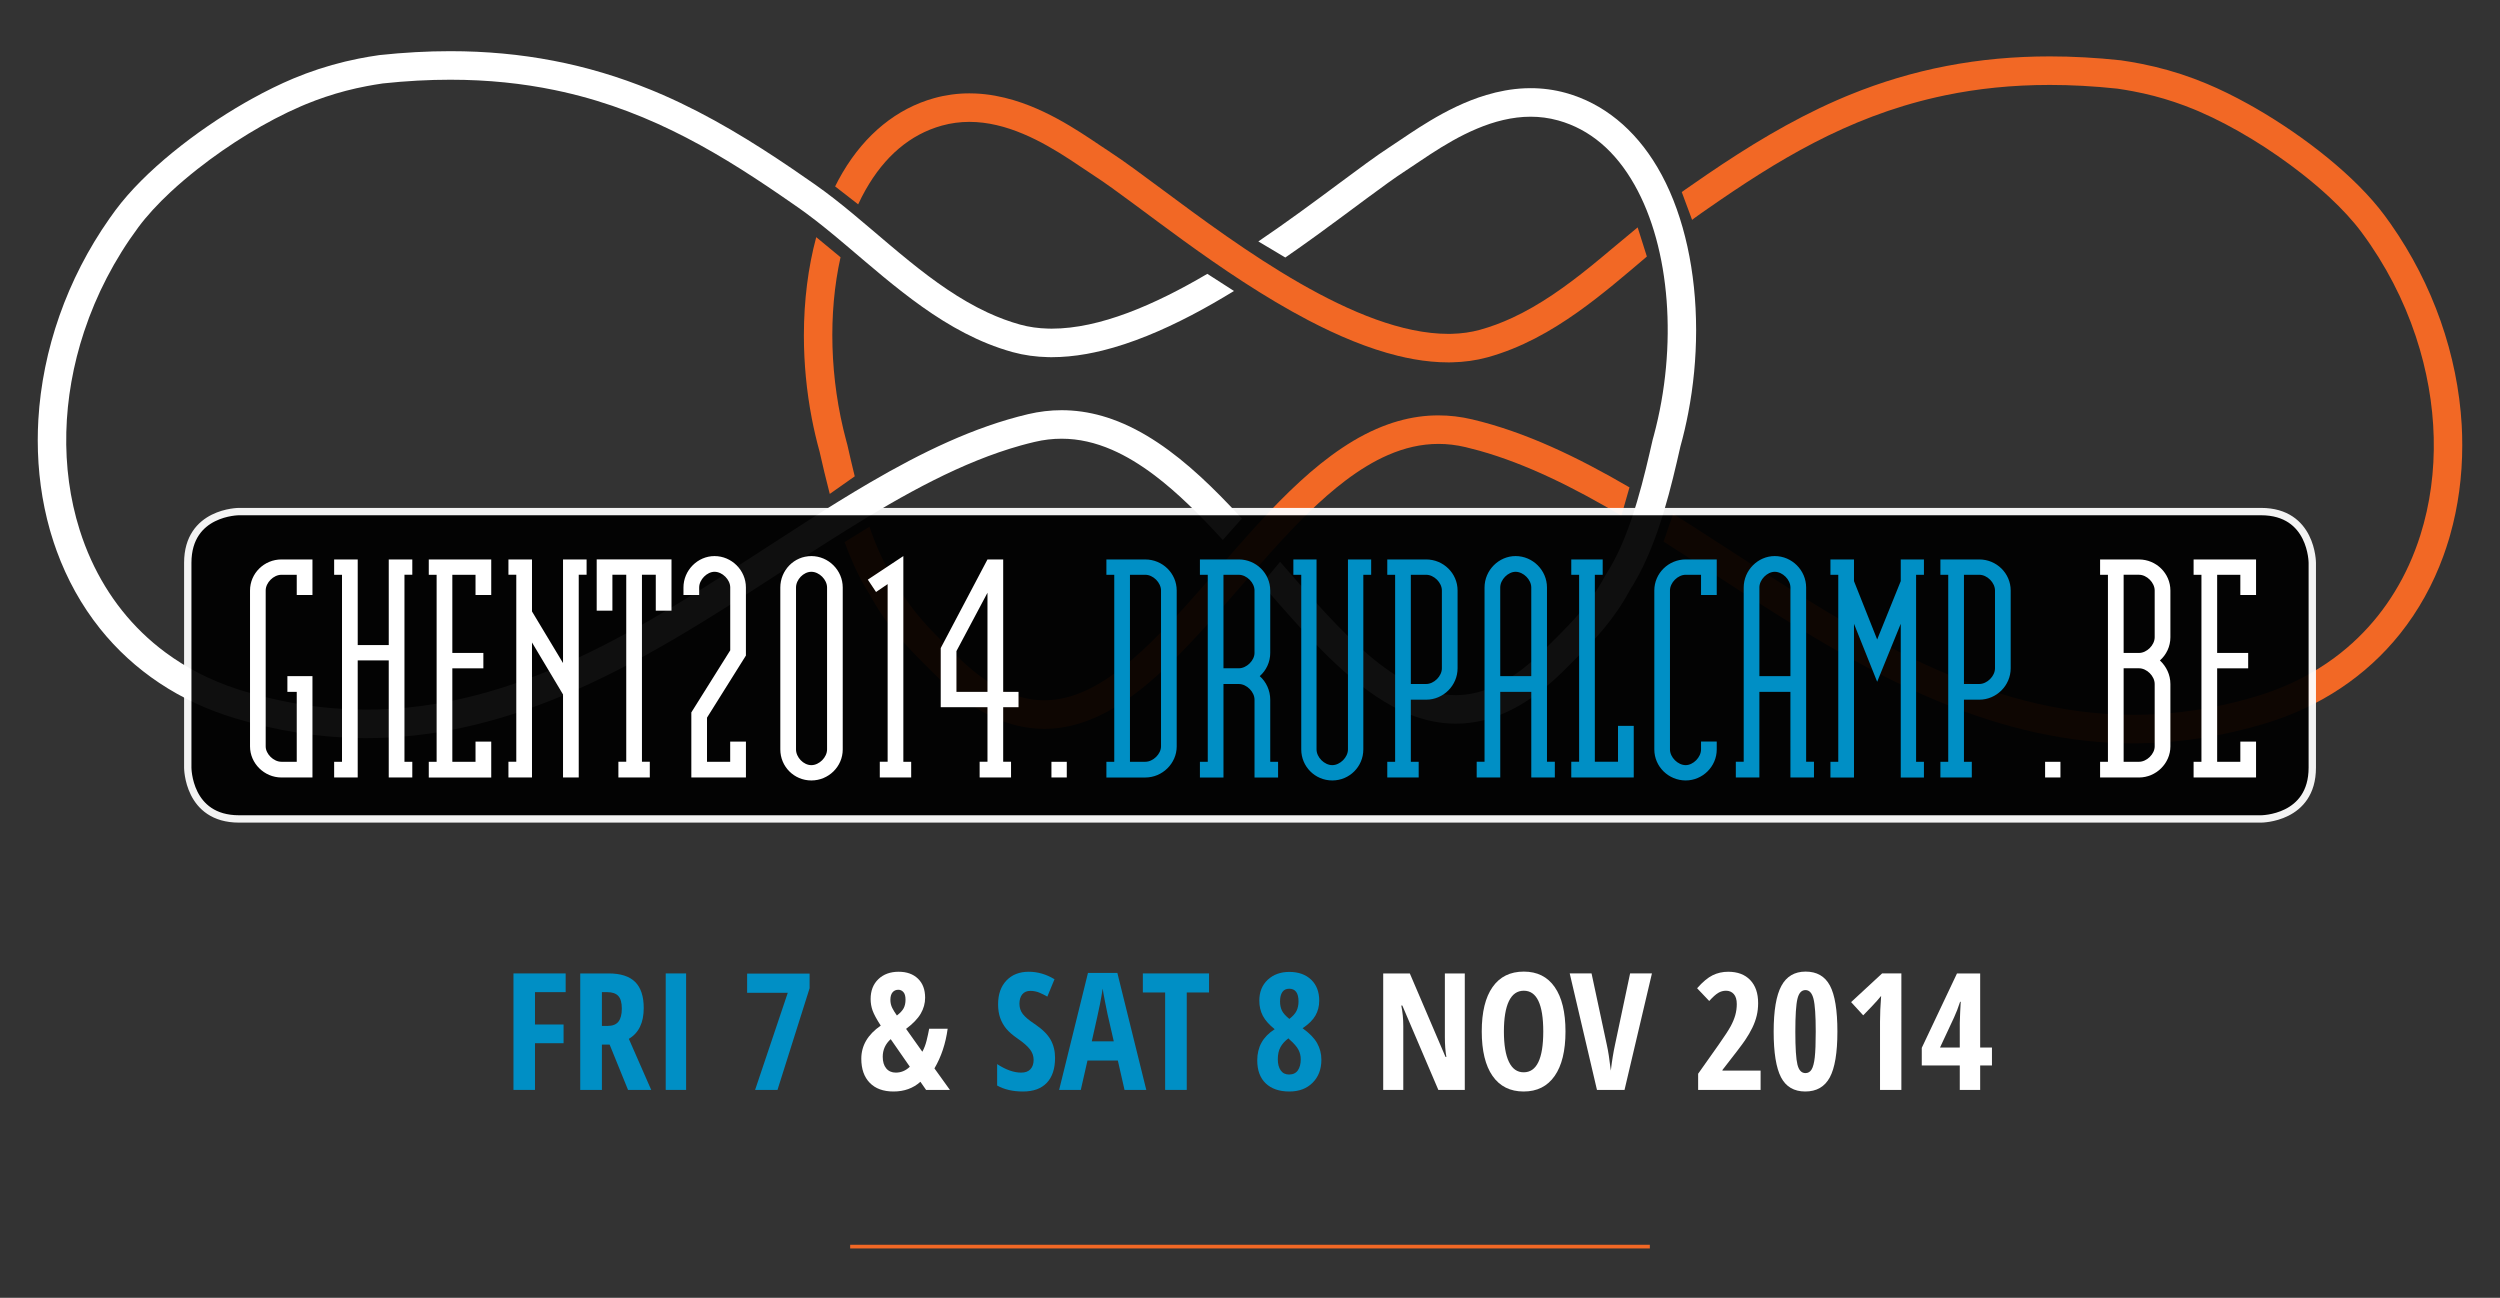 <?xml version="1.0" encoding="utf-8"?>
<!-- Generator: Adobe Illustrator 15.0.2, SVG Export Plug-In . SVG Version: 6.00 Build 0)  -->
<!DOCTYPE svg PUBLIC "-//W3C//DTD SVG 1.1//EN" "http://www.w3.org/Graphics/SVG/1.1/DTD/svg11.dtd">
<svg version="1.1" id="Layer_1" xmlns="http://www.w3.org/2000/svg" xmlns:xlink="http://www.w3.org/1999/xlink" x="0px" y="0px"
	 width="680px" height="353px" viewBox="0 0 680 353" enable-background="new 0 0 680 353" xml:space="preserve">
<rect x="0" y="0" width="680" height="353" fill="#333333" stroke="none"/>
<g>
	<g>
		<g>
			<g>
				<g>
					<path fill="#FFFFFF" d="M337.788,141.05c-0.158-0.177-0.321-0.352-0.481-0.528c-7.049-7.636-14.377-14.769-22.348-20.096
						c-3.985-2.665-8.141-4.87-12.502-6.421c-3.534-1.257-7.213-2.073-11.009-2.338c-0.89-0.062-1.781-0.093-2.688-0.093
						c-3.035,0-6.107,0.362-9.146,1.083c-14.681,3.476-28.871,10.361-43.034,18.625c-5.627,3.286-11.264,6.794-16.913,10.405
						c-3.668,2.344-7.36,4.742-11.082,7.158c-33.464,21.721-68.067,44.176-108.93,44.176c-0.959,0-1.922-0.01-2.878-0.047
						c-9.092-0.232-18.485-1.59-28.287-4.348c-0.79-0.221-1.569-0.451-2.359-0.689c-0.503-0.15-1.002-0.309-1.498-0.469
						c-7.485-2.43-14.008-5.832-19.635-10.004C36,170.8,29.291,162.16,24.786,152.285c-1.197-2.635-2.238-5.35-3.117-8.141
						c-5.341-16.925-4.743-35.956,1.198-53.917c0.023-0.066,0.046-0.133,0.069-0.199c3.269-9.837,8.172-19.413,14.689-28.209
						c2.302-3.106,5.305-6.361,8.757-9.58c2.297-2.133,4.787-4.253,7.4-6.304c8.566-6.745,18.651-12.958,28.047-17.015
						c0.317-0.134,0.625-0.268,0.936-0.396c0.179-0.073,0.356-0.149,0.537-0.224c1.733-0.708,3.463-1.358,5.212-1.941
						c0.007-0.002,0.013-0.006,0.02-0.006h0.002c3.7-1.248,7.401-2.202,11.266-2.936c1.347-0.255,2.718-0.484,4.116-0.692
						c0.07-0.012,0.14-0.023,0.208-0.032c6.442-0.688,12.546-1.009,18.352-1.009c10.311,0,19.687,1.011,28.39,2.812
						c0.803,0.168,1.604,0.34,2.397,0.519c24.549,5.561,43.686,17.411,62.298,30.362c0.576,0.398,1.153,0.8,1.729,1.202
						c0.613,0.429,1.225,0.871,1.842,1.321c0.009,0.004,0.012,0.009,0.016,0.013c0.007,0.004,0.011,0.009,0.016,0.013
						c3.683,2.7,7.343,5.727,11.123,8.927c6.474,5.471,13.197,11.381,20.537,16.585c3.707,2.634,7.573,5.08,11.652,7.189
						c4.046,2.097,8.31,3.854,12.813,5.111c0.002,0,0.002,0,0.007,0c0.018,0.009,0.031,0.009,0.047,0.017h0.005
						c0.017,0.004,0.038,0.009,0.053,0.016c0.016,0,0.026,0.006,0.042,0.011c0.002,0,0.01,0,0.015,0.004
						c0.009,0,0.016,0.004,0.021,0.004c3.042,0.835,6.302,1.288,9.707,1.357c0.296,0.006,0.591,0.009,0.887,0.009h0.003
						c1.528,0,3.067-0.078,4.62-0.221c0.009,0,0.011,0,0.016,0c0.01,0,0.014-0.004,0.021-0.004c1.593-0.146,3.195-0.371,4.811-0.658
						c1.418-0.256,2.835-0.562,4.262-0.908c8.09-1.995,16.298-5.46,24.337-9.658c3.89-2.033,7.729-4.251,11.501-6.556l-7.252-4.664
						c-14.309,8.424-29.257,14.909-42.311,14.909c-0.312,0-0.626-0.004-0.932-0.013c-2.688-0.066-5.245-0.419-7.674-1.091
						c-2.996-0.829-5.902-1.923-8.737-3.235c-0.004,0-0.009-0.004-0.013-0.004c-0.011-0.004-0.014-0.009-0.03-0.013
						c-0.011-0.004-0.02-0.011-0.033-0.016c-0.004-0.003-0.012-0.005-0.014-0.007c-0.018-0.009-0.04-0.018-0.05-0.024
						c-0.005,0-0.005,0-0.007,0c-7.552-3.516-14.51-8.514-21.198-13.916c-1.902-1.538-3.792-3.109-5.668-4.695
						c-6.639-5.597-13.127-11.341-19.896-16.093c-0.028-0.02-0.055-0.047-0.089-0.065c-0.102-0.07-0.203-0.141-0.305-0.212
						c-1.969-1.378-3.944-2.745-5.931-4.095c-10.745-7.304-22.35-14.476-35.133-20.074c-0.727-0.315-1.459-0.626-2.197-0.935
						c-0.391-0.165-0.788-0.328-1.179-0.488c-17.284-7.062-35.129-10.497-54.518-10.497c-6.194,0-12.675,0.356-19.254,1.061
						L103.084,15c-1.896,0.272-3.735,0.585-5.537,0.943c-4.889,0.976-9.615,2.297-14.357,4.066c-1.14,0.425-2.273,0.874-3.412,1.349
						c-3.548,1.486-7.401,3.371-11.365,5.57c-0.595,0.331-1.189,0.663-1.787,1.006c-6.729,3.869-13.53,8.515-19.655,13.513
						c-6.124,5.002-11.566,10.346-15.573,15.741c-0.54,0.74-1.081,1.478-1.604,2.225c-11.625,16.541-18.263,35.804-19.367,54.775
						c-0.105,1.856-0.16,3.714-0.16,5.559c0,8.361,1.093,16.576,3.303,24.382c0.096,0.334,0.192,0.665,0.292,0.996
						c0.239,0.822,0.5,1.636,0.765,2.449c0.259,0.777,0.526,1.553,0.808,2.317c2.783,7.62,6.705,14.759,11.776,21.106
						c9.146,11.441,21.635,19.82,36.679,24.363c11.286,3.408,22.717,5.229,34.005,5.396c0.586,0.009,1.17,0.015,1.749,0.015h0.011
						c1.075,0,2.132-0.015,3.195-0.045c17.388-0.47,35.115-4.776,53.98-13.131c10.333-4.572,20.277-10.019,29.937-15.797
						c14.944-8.957,29.221-18.723,43.163-27.43c16.137-10.077,31.841-18.75,47.7-23.195c1.257-0.349,2.509-0.676,3.767-0.968
						c2.529-0.603,4.971-0.877,7.358-0.877c4.698,0,9.204,1.067,13.692,3.007c3.916,1.701,7.795,4.081,11.632,6.979
						c6.285,4.753,12.444,10.904,18.52,17.555L337.788,141.05z"/>
					<path fill="#FFFFFF" d="M452.01,47.627c-0.39-0.728-0.798-1.446-1.211-2.15c-6.156-10.413-14.747-17.388-24.902-20.204
						c-3.091-0.855-6.301-1.291-9.549-1.291c-0.539,0-1.072,0.012-1.6,0.034c-3.655,0.159-7.168,0.835-10.489,1.831
						c-5.698,1.71-10.84,4.348-15.281,7.003c-1.983,1.186-3.829,2.377-5.515,3.496c-0.894,0.59-1.746,1.165-2.55,1.708
						c-1.039,0.704-2.024,1.367-2.903,1.935c-3.726,2.422-8.494,5.967-14.014,10.069c-6.407,4.763-13.818,10.26-21.725,15.614
						l7.335,4.373c2.892-1.995,5.705-3.99,8.394-5.939c5.055-3.659,9.729-7.163,13.831-10.201c4.102-3.038,7.653-5.62,10.406-7.403
						c2.003-1.304,4.266-2.878,6.779-4.516c3.766-2.455,8.087-5.045,12.735-6.991c2.314-0.978,4.716-1.792,7.155-2.357
						c2.442-0.57,4.918-0.892,7.428-0.892c2.462,0.002,4.949,0.311,7.473,1.012c0.027,0.007,0.054,0.014,0.084,0.022
						c8.533,2.394,15.507,8.288,20.713,17.52c9.739,17.228,11.759,43.888,5.232,68.18c-0.089,0.327-0.183,0.654-0.271,0.981
						l-0.005,0.004l-0.04,0.177c-1.1,4.808-2.447,10.738-4.229,16.739c-0.257,0.864-0.519,1.728-0.796,2.59
						c-2.037,6.421-4.553,12.504-7.672,17.253l-0.187,0.309c-0.282,0.539-0.564,1.061-0.861,1.572
						c-2.006,3.492-4.157,6.377-6.549,9.125c-1.617,1.859-3.341,3.652-5.18,5.504c-0.57,0.574-1.153,1.152-1.743,1.74
						c-0.305,0.301-0.612,0.615-0.921,0.924c-0.438,0.434-0.882,0.865-1.321,1.312c-8.353,8.321-16.233,12.37-24.098,12.37
						c-16.256,0-31.259-17.275-47.152-35.554c-0.207-0.238-0.417-0.477-0.62-0.717l-5.035,6.029c1.729,1.99,3.453,3.982,5.188,5.943
						c3.63,4.121,7.273,8.141,10.97,11.879c5.557,5.599,11.226,10.562,17.258,14.21c3.019,1.826,6.134,3.312,9.37,4.354
						c3.23,1.039,6.588,1.616,10.026,1.616h0.007c2.399,0.005,4.83-0.276,7.278-0.864c3.677-0.881,7.371-2.442,11.081-4.722
						c3.714-2.282,7.438-5.274,11.22-9.045c1.052-1.047,2.091-2.071,3.111-3.098c5.365-5.355,10.414-10.703,14.646-18.561
						c0.037-0.076,0.077-0.148,0.114-0.223c0.329-0.502,0.65-1.018,0.962-1.541c3.499-5.842,6.138-12.842,8.201-19.689
						c1.821-6.061,3.239-12.159,4.483-17.652c0.833-2.992,1.542-6.032,2.128-9.097c1.427-7.417,2.137-14.956,2.146-22.332v-0.307
						C461.343,74.021,458.158,59.097,452.01,47.627"/>
					<path fill="#F26825" d="M230.492,121.042l-0.045-0.174l-0.003-0.009c-0.093-0.325-0.181-0.65-0.267-0.979
						c-4.519-16.804-4.939-34.741-1.551-49.907l-6.612-5.466c-2.211,8.226-3.347,17.279-3.357,26.607v0.307
						c0.009,7.371,0.717,14.91,2.142,22.332c0.591,3.062,1.297,6.103,2.129,9.099c0.824,3.626,1.729,7.517,2.768,11.49l6.794-4.786
						C231.731,126.507,231.071,123.612,230.492,121.042"/>
					<path fill="#F26825" d="M235.408,51.7c5.218-9.23,12.189-15.125,20.716-17.519c0.025-0.006,0.053-0.017,0.08-0.023
						c2.527-0.699,5.015-1.007,7.472-1.009c2.511,0,4.991,0.324,7.432,0.894c2.439,0.566,4.833,1.38,7.154,2.358
						c4.646,1.945,8.971,4.536,12.74,6.991c2.51,1.639,4.772,3.21,6.774,4.514c2.754,1.786,6.304,4.37,10.406,7.408
						c4.104,3.034,8.773,6.538,13.833,10.201c10.127,7.327,21.812,15.304,33.863,21.605c8.029,4.198,16.24,7.667,24.331,9.658
						c1.428,0.347,2.842,0.654,4.26,0.908c1.62,0.292,3.224,0.51,4.809,0.658c0.017,0,0.021,0.004,0.024,0.004
						c0.009,0,0.009,0,0.018,0c1.55,0.146,3.09,0.221,4.618,0.221c0.296,0,0.595-0.002,0.887-0.009
						c3.406-0.069,6.666-0.52,9.709-1.353c0.009-0.004,0.018-0.004,0.021-0.009c0.012,0,0.016-0.004,0.021-0.004
						c0.013-0.004,0.025-0.009,0.042-0.011c0.018-0.004,0.034-0.009,0.051-0.014h0.004c0.018-0.006,0.033-0.011,0.047-0.013
						c0,0,0,0,0.004,0c4.508-1.257,8.769-3.016,12.812-5.106c4.083-2.112,7.948-4.561,11.654-7.19
						c6.666-4.733,12.828-10.042,18.76-15.083l-2.509-7.932c-2.61,2.192-4.517,3.729-7.146,5.948
						c-1.878,1.591-3.771,3.16-5.67,4.695c-6.69,5.402-13.646,10.405-21.198,13.916c0,0,0,0.002-0.005,0.002
						c-0.013,0.007-0.037,0.016-0.051,0.024c-0.004,0-0.01,0.004-0.014,0.007c-0.016,0.004-0.023,0.009-0.032,0.018
						c-0.015,0-0.019,0.004-0.029,0.009c-0.009,0.004-0.009,0.004-0.019,0.009c-2.832,1.312-5.734,2.404-8.729,3.232
						c-2.431,0.672-4.989,1.028-7.679,1.094c-0.312,0.004-0.616,0.014-0.933,0.014c-24.953,0-56.821-23.678-77.914-39.348
						c-5.519-4.099-10.293-7.646-14.015-10.068c-0.887-0.57-1.864-1.233-2.905-1.933c-0.808-0.545-1.658-1.12-2.55-1.71
						c-1.684-1.116-3.532-2.308-5.517-3.493c-4.443-2.657-9.581-5.293-15.281-7.005c-3.318-0.996-6.83-1.675-10.489-1.831
						c-0.529-0.022-1.061-0.034-1.597-0.034c-3.249,0-6.457,0.438-9.549,1.293c-10.153,2.816-18.748,9.792-24.906,20.204
						c-0.418,0.706-0.817,1.424-1.21,2.15c-0.29,0.548-0.57,1.106-0.849,1.665l6.27,4.875
						C234.049,54.237,234.705,52.944,235.408,51.7"/>
					<path fill="#F26825" d="M443.22,132.565c-14.09-8.206-28.209-15.042-42.818-18.5c-3.035-0.718-6.108-1.081-9.146-1.081
						c-0.899,0-1.795,0.031-2.687,0.088c-3.796,0.27-7.473,1.087-11.01,2.342c-4.368,1.551-8.521,3.756-12.499,6.421
						c-7.973,5.327-15.302,12.459-22.35,20.096c-0.88,0.948-1.746,1.905-2.611,2.861c-2.999,3.337-5.968,6.743-8.91,10.138
						c-15.886,18.281-30.896,35.553-47.15,35.553c-7.869,0-15.749-4.043-24.089-12.371c-0.446-0.438-0.892-0.879-1.326-1.312
						c-0.312-0.312-0.618-0.615-0.926-0.926c-0.593-0.584-1.174-1.164-1.744-1.738c-1.838-1.85-3.566-3.639-5.177-5.504
						c-2.388-2.744-4.548-5.633-6.549-9.123c-0.294-0.514-0.581-1.035-0.866-1.574l-0.181-0.309
						c-2.647-4.025-4.855-9.015-6.701-14.352l-6.75,4.18c1.645,4.498,3.574,8.873,5.893,12.74c0.313,0.521,0.631,1.037,0.961,1.537
						c0.041,0.074,0.079,0.15,0.119,0.221c4.233,7.861,9.281,13.205,14.642,18.566c1.025,1.024,2.063,2.047,3.113,3.099
						c3.78,3.77,7.505,6.76,11.22,9.043c3.711,2.278,7.408,3.842,11.082,4.723c2.451,0.588,4.884,0.867,7.277,0.867h0.007
						c3.439,0,6.794-0.584,10.03-1.623c3.234-1.037,6.351-2.521,9.366-4.349c6.032-3.649,11.705-8.618,17.257-14.217
						c3.697-3.73,7.338-7.754,10.967-11.875c4.843-5.492,9.653-11.156,14.511-16.537c6.477-7.181,13.052-13.845,19.765-18.918
						c3.836-2.901,7.712-5.279,11.629-6.98c4.479-1.942,9-3.007,13.695-3.012c2.388,0,4.832,0.278,7.357,0.875
						c1.253,0.296,2.51,0.621,3.765,0.972c12.871,3.61,25.646,10,38.628,17.672L443.22,132.565z"/>
					<path fill="#F26825" d="M669.584,115.602c-1.1-18.971-7.742-38.232-19.367-54.775c-0.519-0.742-1.061-1.489-1.607-2.223
						c-4.006-5.395-9.443-10.741-15.568-15.743c-6.125-4.998-12.934-9.644-19.656-13.513c-0.601-0.341-1.193-0.676-1.785-1.006
						c-3.964-2.2-7.816-4.084-11.366-5.568c-1.131-0.475-2.274-0.926-3.41-1.351c-4.742-1.769-9.469-3.09-14.362-4.063
						c-1.801-0.358-3.643-0.672-5.532-0.946l-0.142-0.017c-6.58-0.705-13.06-1.058-19.254-1.058
						c-19.384,0-37.231,3.435-54.516,10.494c-0.396,0.16-0.793,0.326-1.18,0.488c-0.735,0.308-1.465,0.618-2.191,0.937
						c-12.787,5.596-24.394,12.77-35.137,20.071c-1.988,1.35-3.964,2.717-5.933,4.098c-0.108,0.067-0.205,0.14-0.304,0.21
						c-0.032,0.023-0.06,0.045-0.088,0.065c-0.25,0.177-0.5,0.36-0.747,0.54l2.807,7.555c0.203-0.15,0.403-0.309,0.599-0.455
						c0.005-0.004,0.014-0.009,0.019-0.013c0-0.004,0.005-0.009,0.014-0.013c0.616-0.451,1.232-0.895,1.841-1.321
						c0.57-0.402,1.16-0.802,1.729-1.202c18.611-12.954,37.752-24.799,62.298-30.362c0.797-0.178,1.595-0.351,2.395-0.518
						c8.704-1.803,18.083-2.812,28.391-2.812c5.811,0,11.922,0.32,18.354,1.006c0.066,0.009,0.135,0.02,0.215,0.032
						c1.396,0.206,2.771,0.434,4.107,0.689c3.867,0.733,7.569,1.69,11.267,2.936l0,0c0.009,0.002,0.013,0.004,0.022,0.006
						c1.747,0.585,3.473,1.233,5.207,1.941c0.182,0.076,0.362,0.151,0.542,0.224c0.312,0.128,0.621,0.262,0.937,0.396
						c9.389,4.057,19.473,10.27,28.047,17.015c2.615,2.049,5.109,4.173,7.398,6.305c3.454,3.217,6.459,6.477,8.755,9.583
						c6.519,8.792,11.423,18.37,14.697,28.207c0.022,0.068,0.047,0.135,0.063,0.201c5.943,17.961,6.543,36.992,1.195,53.916
						c-0.879,2.788-1.918,5.504-3.115,8.137c-4.5,9.877-11.216,18.52-20.209,25.183c-5.625,4.174-12.152,7.576-19.636,10.002
						c-0.495,0.156-0.997,0.317-1.498,0.469c-0.787,0.234-1.571,0.465-2.364,0.693c-9.798,2.756-19.194,4.112-28.282,4.348
						c-0.964,0.033-1.93,0.043-2.884,0.043c-40.855,0-75.463-22.453-108.924-44.174c-3.724-2.417-7.418-4.812-11.086-7.158
						c-1.747-1.119-3.495-2.219-5.243-3.317l-2.601,7.542c13.171,8.314,26.653,17.459,40.739,25.9
						c9.662,5.779,19.607,11.219,29.938,15.795c18.87,8.348,36.595,12.664,53.98,13.133c1.058,0.025,2.121,0.043,3.191,0.043h0.013
						c0.579,0,1.164-0.004,1.748-0.018c11.286-0.168,22.72-1.984,34.01-5.391c15.035-4.543,27.531-12.927,36.679-24.366
						c5.065-6.348,8.995-13.486,11.776-21.112c0.283-0.765,0.551-1.54,0.803-2.319c0.271-0.809,0.523-1.623,0.777-2.444
						c0.088-0.333,0.187-0.663,0.279-0.997c2.215-7.806,3.305-16.021,3.305-24.377C669.741,119.319,669.686,117.458,669.584,115.602
						"/>
					<g>
						<g opacity="0.94">
							<g>
								<g>
									<g>
										<defs>
											<rect id="SVGID_1_" x="34.967" y="137.36" width="610.08" height="87.177"/>
										</defs>
										<clipPath id="SVGID_2_">
											<use xlink:href="#SVGID_1_"  overflow="visible"/>
										</clipPath>
										<path clip-path="url(#SVGID_2_)" d="M65.014,139.15c0,0-13.942,0-13.942,13.941v55.717c0,0,0,13.943,13.942,13.943
											h549.985c0,0,13.942,0,13.942-13.943v-55.721c0,0,0-13.937-13.942-13.937H65.014L65.014,139.15z"/>
									</g>
								</g>
								<g>
									<g>
										<defs>
											<rect id="SVGID_3_" x="34.967" y="137.36" width="610.08" height="87.177"/>
										</defs>
										<clipPath id="SVGID_4_">
											<use xlink:href="#SVGID_3_"  overflow="visible"/>
										</clipPath>
										<path clip-path="url(#SVGID_4_)" fill="none" stroke="#FFFFFF" stroke-width="2" stroke-miterlimit="10" d="
											M65.014,139.15c0,0-13.942,0-13.942,13.941v55.717c0,0,0,13.943,13.942,13.943h549.985c0,0,13.942,0,13.942-13.943
											v-55.721c0,0,0-13.937-13.942-13.937H65.014L65.014,139.15z"/>
									</g>
								</g>
							</g>
						</g>
						<g>
							<path fill="#FFFFFF" d="M611.504,181.772v-4.172h-8.438v-21.26h6.305v5.494h4.274v-9.662h-16.986v4.172h2.133v50.858h-2.133
								v4.277h16.986v-9.768h-4.274v5.492h-6.305v-25.424h8.438V181.772z M577.629,156.335h4.174c2.133,0,4.27,2.139,4.27,4.275
								v12.717c0,2.135-2.133,4.273-4.27,4.273h-4.174V156.335L577.629,156.335z M577.629,181.772h4.174
								c2.133,0,4.27,2.136,4.27,4.274v16.986c0,2.035-2.133,4.172-4.27,4.172h-4.174V181.772L577.629,181.772z M573.359,207.201
								h-2.135v4.276h10.582c4.673,0,8.54-3.867,8.54-8.442v-16.986c0-2.541-1.118-4.781-2.849-6.408
								c1.729-1.531,2.849-3.766,2.849-6.307v-12.717c0-4.678-3.867-8.443-8.54-8.443h-10.582v4.172h2.133v50.855H573.359z
								 M560.44,207.201h-4.172v4.276h4.172V207.201z"/>
							<path fill="#008FC5" d="M538.362,156.341c2.14,0,4.275,2.133,4.275,4.27v21.162c0,2.133-2.133,4.273-4.275,4.273h-4.167
								v-29.706H538.362z M527.788,207.201v4.276h8.54v-4.276h-2.133v-16.888h4.167c4.683,0,8.545-3.86,8.545-8.541v-21.158
								c0-4.68-3.862-8.445-8.545-8.445h-10.574v4.172h2.132v50.862h-2.132V207.201z M504.285,152.169h-6.407v4.172h2.132v50.862
								h-2.132v4.278h6.407v-41.812l6.306,15.771l6.412-15.771v41.812h6.307v-4.278h-2.133v-50.862h2.133v-4.172h-6.307v5.898
								l-6.412,15.875l-6.306-15.875V152.169z M478.549,159.8c0-2.139,2.136-4.271,4.178-4.271c2.132,0,4.27,2.133,4.27,4.271
								v24.108h-8.442V159.8H478.549z M486.995,211.479h6.407v-4.279h-2.133v-47.403c0-4.68-3.866-8.547-8.539-8.547
								c-4.576,0-8.442,3.867-8.442,8.547v47.403h-2.144v4.278h6.407v-23.296h8.442L486.995,211.479L486.995,211.479z
								 M466.953,161.833v-9.664h-8.438c-4.678,0-8.54,3.766-8.54,8.445v43.23c0,4.68,3.862,8.44,8.54,8.44
								c4.575,0,8.438-3.762,8.438-8.44v-2.138h-4.271v2.138c0,2.135-2.134,4.274-4.174,4.274c-2.132,0-4.275-2.139-4.275-4.274
								v-43.23c0-2.141,2.14-4.273,4.275-4.273h4.174v5.492H466.953z M435.931,156.341v-4.172h-8.545v4.172h2.133v50.86h-2.133
								v4.276h16.992v-14.039h-4.28v9.763h-6.3v-50.86H435.931z M408.062,159.8c0-2.139,2.132-4.271,4.172-4.271
								c2.135,0,4.271,2.133,4.271,4.271v24.108h-8.438L408.062,159.8L408.062,159.8z M416.504,211.479h6.412v-4.279h-2.138v-47.403
								c0-4.68-3.867-8.547-8.542-8.547c-4.579,0-8.441,3.867-8.441,8.547v47.403h-2.137v4.278h6.411v-23.296h8.438v23.297H416.504z
								 M387.915,156.341c2.139,0,4.278,2.133,4.278,4.27v21.162c0,2.133-2.137,4.273-4.278,4.273h-4.167v-29.706H387.915z
								 M377.34,207.201v4.276h8.54v-4.276h-2.132v-16.888h4.167c4.684,0,8.546-3.86,8.546-8.541v-21.158
								c0-4.68-3.862-8.445-8.546-8.445H377.34v4.172h2.132v50.862h-2.132V207.201z M351.807,156.341h2.134v47.504
								c0,4.678,3.767,8.439,8.443,8.439c4.673,0,8.442-3.763,8.442-8.439v-47.504h2.132v-4.172h-6.312v51.676
								c0,2.133-2.132,4.273-4.269,4.273c-2.139,0-4.275-2.14-4.275-4.273v-51.676h-6.306v4.172H351.807z M341.227,177.602
								c0,2.033-2.135,4.172-4.275,4.172h-4.169v-25.432h4.168c2.136,0,4.275,2.133,4.275,4.273L341.227,177.602L341.227,177.602z
								 M345.503,190.313c0-2.541-1.118-4.879-2.854-6.405c1.734-1.525,2.854-3.767,2.854-6.308v-16.986
								c0-4.68-3.867-8.445-8.548-8.445h-10.577v4.172h2.131v50.862h-2.131v4.278h6.407v-25.431h4.17
								c2.137,0,4.275,2.135,4.275,4.273v21.157h6.407v-4.272h-2.132v-16.89h-0.004L345.503,190.313L345.503,190.313z
								 M315.795,160.615v42.42c0,2.03-2.135,4.168-4.271,4.168h-4.174v-50.862h4.175
								C313.655,156.341,315.795,158.475,315.795,160.615 M300.939,152.169v4.172h2.139v50.862h-2.139v4.278h10.585
								c4.674,0,8.539-3.866,8.539-8.438v-42.424c0-4.68-3.865-8.445-8.539-8.445h-10.585V152.169z"/>
							<path fill="#FFFFFF" d="M290.163,207.201h-4.173v4.276h4.173V207.201z M260.154,188.182v-11.086l8.439-15.867v26.957h-8.439
								V188.182z M277.04,192.352v-4.17h-4.172v-36.012h-4.274l-12.716,24.105v16.076h12.716v14.849h-2.133v4.278h8.543v-4.278
								h-2.136v-14.848H277.04z M239.303,207.201v4.276h8.539v-4.276h-2.131v-55.947l-9.664,6.407l2.237,3.359l3.154-2.139v48.316
								h-2.136v0.004H239.303z M216.516,159.8c0-2.139,2.032-4.273,4.173-4.273c2.134,0,4.271,2.135,4.271,4.273v44.045
								c0,2.139-2.134,4.275-4.271,4.275c-2.139,0-4.173-2.131-4.173-4.275V159.8z M212.245,159.8v44.045
								c0,4.68,3.759,8.441,8.438,8.441c4.677,0,8.541-3.763,8.541-8.441V159.8c0-4.678-3.864-8.546-8.541-8.546
								C216.004,151.254,212.245,155.117,212.245,159.8 M198.611,201.707v5.494h-6.305v-12.002l10.582-16.888v-18.515
								c0-4.676-3.867-8.542-8.546-8.542c-4.575,0-8.441,3.862-8.441,8.542v2.037h4.273v-2.037c0-2.135,2.137-4.271,4.173-4.271
								c2.133,0,4.274,2.137,4.274,4.271v17.094l-10.581,16.887v17.701h14.852v-9.77h-4.281V201.707z M178.371,156.335v9.768h4.276
								v-13.938h-20.346v13.938h4.272v-9.768h3.766v50.864h-2.137v4.278h8.543v-4.278h-2.134v-50.864H178.371z M153.142,211.479
								h4.273v-55.143h2.139v-4.166h-6.412v28.18l-8.441-14.039v-14.141h-6.408v4.166h2.136v50.864h-2.136v4.278h6.408v-36.726
								l8.441,14.141V211.479z M131.475,181.772v-4.172h-8.441v-21.26h6.308v5.494h4.274v-9.662h-16.99v4.168h2.136v50.861h-2.136
								v4.279h16.99v-9.766h-4.274v5.492h-6.308v-25.426h8.441V181.772z M97.296,152.169h-6.409v4.172h2.138v50.86h-2.138v4.276
								h6.409v-31.841h8.441v31.842h6.408v-4.277h-2.131v-50.866h2.133v-4.166h-6.407v23.297h-8.441v-23.297H97.296z M78.17,188.182
								h2.544v19.02h-4.172c-2.135,0-4.274-2.131-4.274-4.168v-42.418c0-2.135,2.136-4.273,4.274-4.273h4.172v5.492h4.274v-9.664
								h-8.442c-4.679,0-8.541,3.766-8.541,8.445v42.42c0,4.575,3.862,8.442,8.541,8.442h8.442v-27.569H78.17V188.182L78.17,188.182
								z"/>
						</g>
					</g>
				</g>
			</g>
		</g>
	</g>
	<g enable-background="new    ">
		<path fill="#008FC5" d="M145.515,296.455h-5.851v-31.682h14.194v5.092h-8.343v8.799h7.779v5.092h-7.779V296.455z"/>
		<path fill="#008FC5" d="M163.717,284.125v12.33h-5.894v-31.682h7.714c3.265,0,5.674,0.773,7.227,2.318
			c1.553,1.547,2.33,3.908,2.33,7.086c0,4.002-1.351,6.797-4.052,8.387l6.089,13.891h-6.306l-5.006-12.33H163.717z M163.717,279.055
			h1.517c1.387,0,2.384-0.395,2.99-1.182c0.607-0.787,0.91-1.961,0.91-3.521c0-1.617-0.322-2.77-0.964-3.457
			c-0.643-0.686-1.636-1.029-2.979-1.029h-1.474V279.055z"/>
		<path fill="#008FC5" d="M181.075,296.455v-31.682h5.547v31.682H181.075z"/>
		<path fill="#008FC5" d="M205.388,296.455l8.885-26.416h-11.052v-5.223h16.989v3.988l-8.733,27.65H205.388z"/>
	</g>
	<g enable-background="new    ">
		<path fill="#FFFFFF" d="M251.892,296.455l-1.539-2.211c-1.965,1.764-4.406,2.645-7.324,2.645c-2.774,0-4.927-0.787-6.458-2.363
			c-1.532-1.574-2.297-3.756-2.297-6.543c0-3.584,1.763-6.588,5.288-9.016c-1.113-1.719-1.849-3.076-2.21-4.074
			c-0.361-0.996-0.542-2.051-0.542-3.164c0-2.252,0.701-4.051,2.102-5.395c1.401-1.344,3.243-2.016,5.526-2.016
			c2.195,0,3.944,0.625,5.244,1.875c1.3,1.25,1.951,2.979,1.951,5.189c0,1.518-0.397,2.957-1.192,4.322
			c-0.795,1.365-2.124,2.75-3.987,4.15l4.42,6.219c0.491-0.895,0.874-1.893,1.148-2.99s0.513-2.188,0.715-3.271h5.027
			c-0.549,4.045-1.748,7.643-3.597,10.791l4.204,5.852H251.892z M240.104,287.439c0,1.344,0.317,2.398,0.953,3.164
			s1.502,1.148,2.601,1.148c1.444,0,2.716-0.533,3.814-1.604l-5.201-7.498C240.826,283.951,240.104,285.547,240.104,287.439z
			 M246.301,271.902c0-0.939-0.191-1.621-0.574-2.047s-0.842-0.641-1.376-0.641c-0.665,0-1.192,0.236-1.582,0.705
			s-0.585,1.152-0.585,2.047c0,0.795,0.169,1.529,0.509,2.201c0.339,0.672,0.762,1.354,1.268,2.047
			c0.881-0.68,1.492-1.336,1.831-1.973C246.131,273.607,246.301,272.828,246.301,271.902z"/>
	</g>
	<g enable-background="new    ">
		<path fill="#008FC5" d="M286.975,287.721c0,2.963-0.748,5.23-2.243,6.805c-1.496,1.576-3.651,2.363-6.469,2.363
			c-2.759,0-5.107-0.543-7.042-1.625v-5.83c2.369,1.547,4.543,2.318,6.522,2.318c1.127,0,1.976-0.311,2.546-0.932
			c0.57-0.621,0.856-1.467,0.856-2.535c0-1.055-0.34-2.02-1.019-2.893c-0.679-0.875-1.799-1.846-3.359-2.914
			c-1.358-0.939-2.387-1.84-3.088-2.699s-1.243-1.824-1.625-2.893s-0.574-2.311-0.574-3.727c0-2.717,0.755-4.869,2.265-6.459
			c1.509-1.588,3.536-2.383,6.079-2.383c2.427,0,4.76,0.68,6.999,2.037l-1.95,4.725c-0.693-0.404-1.419-0.766-2.178-1.084
			s-1.571-0.477-2.438-0.477c-0.954,0-1.687,0.314-2.199,0.941c-0.513,0.629-0.77,1.484-0.77,2.568c0,1.07,0.307,2.002,0.921,2.795
			c0.614,0.795,1.687,1.699,3.218,2.709c2.065,1.387,3.507,2.803,4.323,4.248C286.566,284.227,286.975,285.873,286.975,287.721z"/>
		<path fill="#008FC5" d="M305.871,296.455l-1.82-7.996h-8.256l-1.82,7.996h-5.894l7.844-31.812h7.997l7.866,31.812H305.871z
			 M302.945,283.236l-1.69-7.367c-0.101-0.449-0.329-1.572-0.683-3.371s-0.567-3-0.639-3.607c-0.188,1.242-0.426,2.611-0.715,4.105
			c-0.289,1.496-1.04,4.908-2.253,10.24H302.945z"/>
		<path fill="#008FC5" d="M322.795,296.455h-5.873v-26.502h-6.068v-5.18h18.008v5.18h-6.067V296.455z"/>
		<path fill="#008FC5" d="M350.705,264.361c2.471,0,4.442,0.701,5.916,2.102c1.474,1.402,2.21,3.309,2.21,5.721
			c0,1.488-0.343,2.836-1.029,4.043c-0.687,1.205-1.853,2.357-3.5,3.455c1.85,1.314,3.164,2.662,3.944,4.041
			c0.78,1.381,1.17,2.887,1.17,4.52c0,2.586-0.794,4.674-2.384,6.262c-1.589,1.59-3.698,2.385-6.327,2.385
			c-2.73,0-4.868-0.734-6.414-2.199c-1.546-1.467-2.319-3.559-2.319-6.273c0-1.82,0.387-3.428,1.16-4.822
			c0.772-1.395,1.968-2.611,3.586-3.652c-1.503-1.197-2.575-2.408-3.218-3.629c-0.644-1.221-0.965-2.596-0.965-4.129
			c0-2.369,0.762-4.264,2.286-5.688C346.346,265.074,348.307,264.361,350.705,264.361z M347.562,288.111
			c0,1.271,0.264,2.283,0.791,3.033c0.527,0.752,1.282,1.127,2.265,1.127c1.069,0,1.867-0.375,2.395-1.127
			c0.527-0.75,0.791-1.762,0.791-3.033c0-0.91-0.21-1.77-0.628-2.578c-0.42-0.809-1.229-1.74-2.428-2.795l-0.303-0.305
			c-0.939,0.693-1.654,1.484-2.146,2.373S347.562,286.797,347.562,288.111z M350.662,268.934c-0.824,0-1.445,0.301-1.864,0.9
			s-0.628,1.455-0.628,2.566c0,0.955,0.173,1.785,0.52,2.492c0.347,0.709,1.019,1.459,2.016,2.254
			c0.953-0.736,1.606-1.473,1.961-2.211c0.354-0.736,0.531-1.58,0.531-2.535C353.197,270.09,352.352,268.934,350.662,268.934z"/>
	</g>
	<g enable-background="new    ">
		<path fill="#FFFFFF" d="M398.423,296.455h-7.194l-9.795-22.949h-0.282c0.361,1.748,0.542,3.627,0.542,5.635v17.314h-5.461v-31.682
			h7.238l9.708,22.709h0.238c-0.274-1.516-0.412-3.322-0.412-5.416v-17.293h5.418V296.455z"/>
		<path fill="#FFFFFF" d="M425.813,280.57c0,5.244-0.982,9.275-2.947,12.092s-4.774,4.227-8.43,4.227
			c-3.67,0-6.486-1.406-8.451-4.215c-1.965-2.811-2.947-6.859-2.947-12.146c0-5.244,0.982-9.264,2.947-12.059
			c1.965-2.797,4.796-4.193,8.494-4.193c3.655,0,6.458,1.404,8.408,4.215C424.838,271.299,425.813,275.326,425.813,280.57z
			 M409.062,280.57c0,3.611,0.455,6.363,1.365,8.256s2.246,2.84,4.009,2.84c3.554,0,5.331-3.699,5.331-11.096
			s-1.763-11.094-5.288-11.094c-1.791,0-3.142,0.941-4.052,2.826C409.518,274.189,409.062,276.945,409.062,280.57z"/>
		<path fill="#FFFFFF" d="M443.388,264.773h5.938l-7.455,31.682h-7.497l-7.411-31.682h5.938l4.139,19.352
			c0.376,1.646,0.744,4.008,1.105,7.086c0.303-2.615,0.686-4.977,1.148-7.086L443.388,264.773z"/>
		<path fill="#FFFFFF" d="M478.883,296.455h-16.989v-4.4l5.634-7.973c1.546-2.197,2.607-3.826,3.186-4.887
			c0.578-1.062,1.004-2.08,1.278-3.057c0.274-0.975,0.412-1.982,0.412-3.023c0-1.213-0.271-2.123-0.812-2.729
			c-0.542-0.607-1.246-0.91-2.113-0.91c-0.766,0-1.48,0.201-2.146,0.605c-0.664,0.404-1.473,1.135-2.427,2.189l-3.294-3.467
			c1.518-1.721,2.926-2.896,4.226-3.533c1.301-0.635,2.709-0.953,4.226-0.953c2.558,0,4.555,0.752,5.992,2.254
			s2.156,3.59,2.156,6.262c0,1.215-0.13,2.363-0.391,3.445c-0.26,1.084-0.653,2.172-1.181,3.262
			c-0.527,1.092-1.188,2.225-1.982,3.402c-0.795,1.178-2.847,3.875-6.154,8.094v0.174h10.38V296.455z"/>
		<path fill="#FFFFFF" d="M499.772,280.613c0,5.736-0.69,9.883-2.069,12.439c-1.38,2.557-3.602,3.836-6.664,3.836
			s-5.262-1.287-6.599-3.857c-1.336-2.572-2.004-6.711-2.004-12.418c0-5.721,0.7-9.873,2.102-12.459s3.598-3.879,6.588-3.879
			c3.048,0,5.251,1.264,6.609,3.791C499.093,270.596,499.772,274.777,499.772,280.613z M488.33,280.613
			c0,4.436,0.191,7.422,0.574,8.961s1.109,2.309,2.179,2.309c0.722,0,1.281-0.332,1.679-0.998c0.397-0.664,0.683-1.766,0.856-3.305
			c0.173-1.537,0.26-3.859,0.26-6.967c0-4.361-0.202-7.338-0.606-8.928c-0.405-1.588-1.135-2.383-2.188-2.383
			c-1.069,0-1.796,0.791-2.179,2.373S488.33,276.236,488.33,280.613z"/>
		<path fill="#FFFFFF" d="M517.173,296.455h-5.808v-18.594c0-2.021,0.102-4.348,0.304-6.977c-0.102,0.145-0.474,0.584-1.116,1.322
			c-0.643,0.736-1.896,2.059-3.76,3.965l-3.294-3.598l8.43-7.801h5.244V296.455z"/>
		<path fill="#FFFFFF" d="M541.812,289.803h-3.207v6.652h-5.547v-6.652h-10.337v-4.789l9.578-20.24h6.306v20.152h3.207V289.803z
			 M533.058,284.926v-6.674l0.108-2.947l0.151-2.816h-0.174c-0.506,1.574-1.055,2.998-1.646,4.268l-3.813,8.17H533.058z"/>
	</g>
	<line fill="none" stroke="#F26825" stroke-miterlimit="10" x1="231.247" y1="339.078" x2="448.754" y2="339.078"/>
</g>
</svg>
